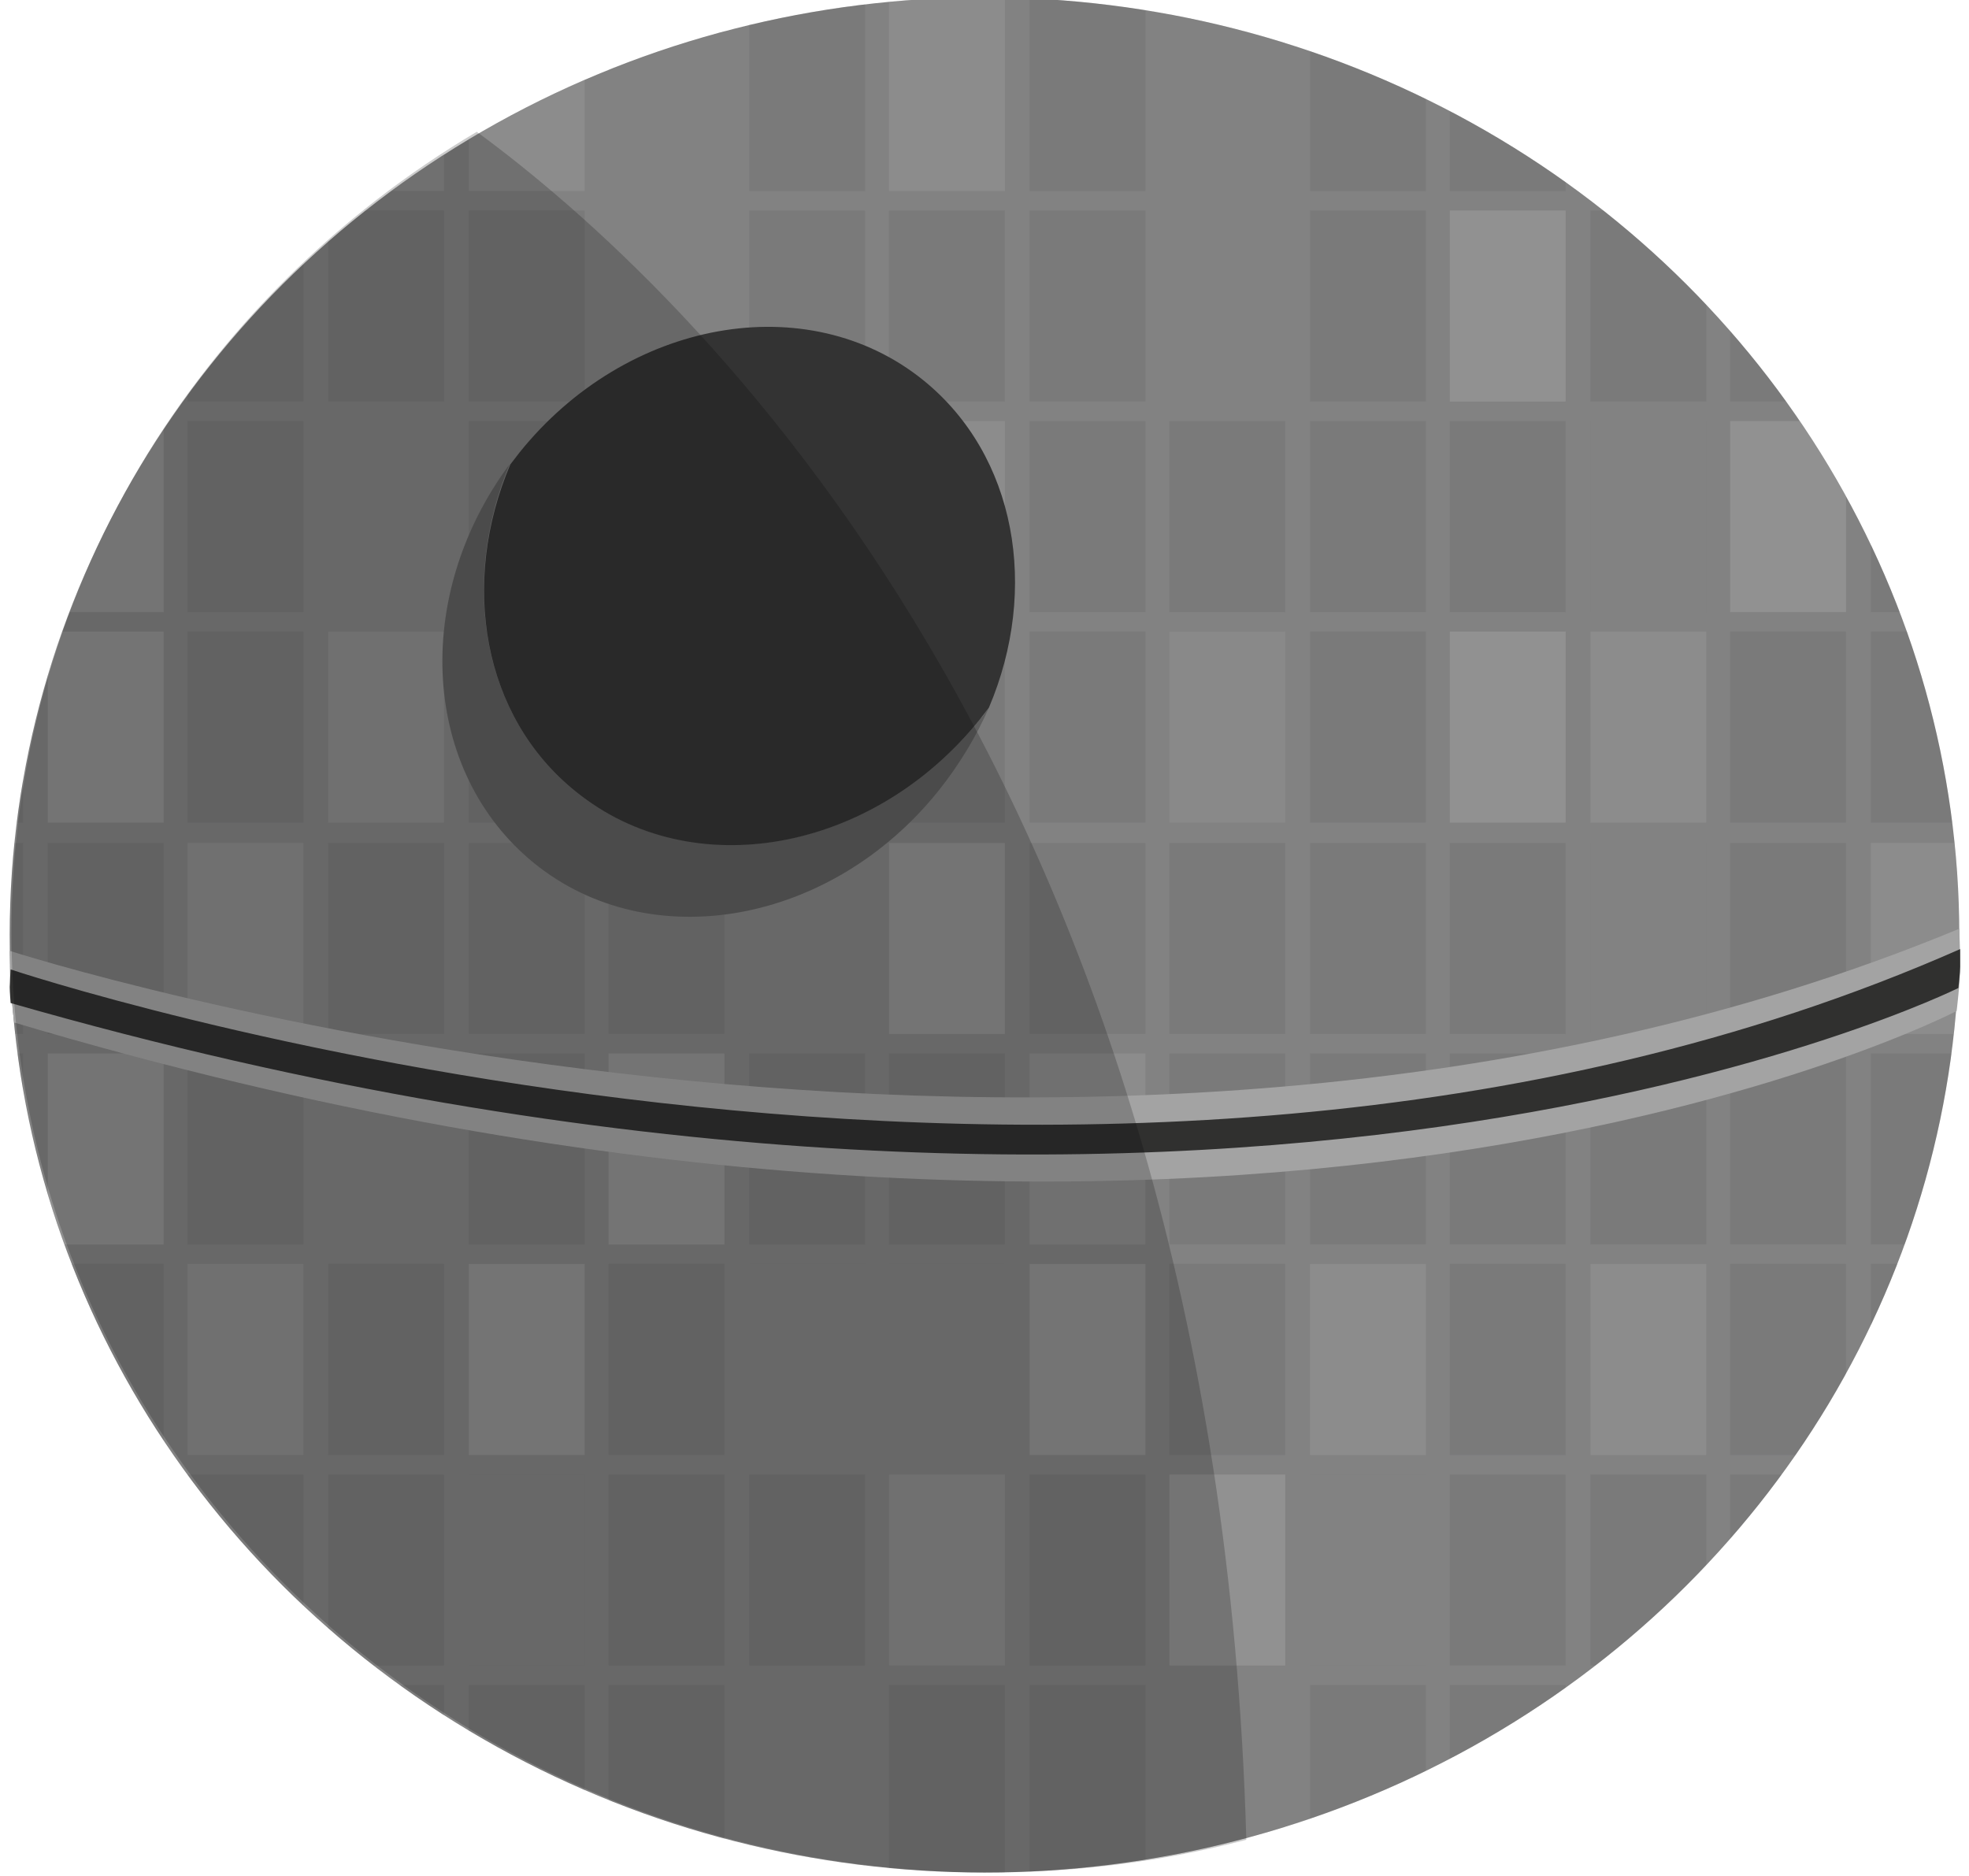 <?xml version="1.0" encoding="utf-8"?>
<!-- Generator: Adobe Illustrator 18.1.1, SVG Export Plug-In . SVG Version: 6.00 Build 0)  -->
<svg version="1.1" id="Layer_1" xmlns="http://www.w3.org/2000/svg" xmlns:xlink="http://www.w3.org/1999/xlink" x="0px" y="0px"
	 viewBox="0 0 222.6 212.1" enable-background="new 0 0 222.6 212.1" xml:space="preserve">
<ellipse fill="#828282" cx="111.3" cy="105.7" rx="110.2" ry="106"/>
<g opacity="0.2">
	<defs>
		<ellipse id="SVGID_1_" opacity="0.2" cx="111.3" cy="105.7" rx="110.2" ry="106"/>
	</defs>
	<clipPath id="SVGID_2_">
		<use xlink:href="#SVGID_1_"  overflow="visible"/>
	</clipPath>
	<rect x="-10.5" y="0" clip-path="url(#SVGID_2_)" fill="#F2F2F2" width="13.1" height="21.6"/>
	<rect x="5.4" y="0" clip-path="url(#SVGID_2_)" fill="#E5E5E4" width="13.1" height="21.6"/>
	<rect x="21.2" y="0" clip-path="url(#SVGID_2_)" fill="#CCCBCB" width="13.1" height="21.6"/>
	<rect x="37.1" y="0" clip-path="url(#SVGID_2_)" fill="#B3B2B3" width="13.1" height="21.6"/>
	<rect x="53" y="0" clip-path="url(#SVGID_2_)" fill="#B3B2B3" width="13.1" height="21.6"/>
	<rect x="68.8" y="0" clip-path="url(#SVGID_2_)" fill="#808080" width="13.1" height="21.6"/>
	<rect x="84.7" y="0" clip-path="url(#SVGID_2_)" fill="#5B5B5C" width="13.1" height="21.6"/>
	<rect x="100.5" y="0" clip-path="url(#SVGID_2_)" fill="#B3B2B3" width="13.1" height="21.6"/>
	<rect x="116.4" y="0" clip-path="url(#SVGID_2_)" fill="#5B5B5C" width="13.1" height="21.6"/>
	<rect x="132.2" y="0" clip-path="url(#SVGID_2_)" fill="#808080" width="13.1" height="21.6"/>
	<rect x="148.1" y="0" clip-path="url(#SVGID_2_)" fill="#5B5B5C" width="13.1" height="21.6"/>
	<rect x="163.9" y="0" clip-path="url(#SVGID_2_)" fill="#5B5B5C" width="13.1" height="21.6"/>
	<rect x="179.8" y="0" clip-path="url(#SVGID_2_)" fill="#5B5B5C" width="13.1" height="21.6"/>
	<rect x="195.6" y="0" clip-path="url(#SVGID_2_)" fill="#5B5B5C" width="13.1" height="21.6"/>
	<rect x="211.5" y="0" clip-path="url(#SVGID_2_)" fill="#5B5B5C" width="13.1" height="21.6"/>
	<rect x="-10.5" y="23.8" clip-path="url(#SVGID_2_)" fill="#5B5B5C" width="13.1" height="21.6"/>
	<rect x="5.4" y="23.8" clip-path="url(#SVGID_2_)" fill="#5B5B5C" width="13.1" height="21.6"/>
	<rect x="21.2" y="23.8" clip-path="url(#SVGID_2_)" fill="#5B5B5C" width="13.1" height="21.6"/>
	<rect x="37.1" y="23.8" clip-path="url(#SVGID_2_)" fill="#5B5B5C" width="13.1" height="21.6"/>
	<rect x="53" y="23.8" clip-path="url(#SVGID_2_)" fill="#5B5B5C" width="13.1" height="21.6"/>
	<rect x="68.8" y="23.8" clip-path="url(#SVGID_2_)" fill="#808080" width="13.1" height="21.6"/>
	<rect x="84.7" y="23.8" clip-path="url(#SVGID_2_)" fill="#5B5B5C" width="13.1" height="21.6"/>
	<rect x="100.5" y="23.8" clip-path="url(#SVGID_2_)" fill="#5B5B5C" width="13.1" height="21.6"/>
	<rect x="116.4" y="23.8" clip-path="url(#SVGID_2_)" fill="#5B5B5C" width="13.1" height="21.6"/>
	<rect x="132.2" y="23.8" clip-path="url(#SVGID_2_)" fill="#808080" width="13.1" height="21.6"/>
	<rect x="148.1" y="23.8" clip-path="url(#SVGID_2_)" fill="#5B5B5C" width="13.1" height="21.6"/>
	<rect x="163.9" y="23.8" clip-path="url(#SVGID_2_)" fill="#CCCBCB" width="13.1" height="21.6"/>
	<rect x="179.8" y="23.8" clip-path="url(#SVGID_2_)" fill="#5B5B5C" width="13.1" height="21.6"/>
	<rect x="195.6" y="23.8" clip-path="url(#SVGID_2_)" fill="#5B5B5C" width="13.1" height="21.6"/>
	<rect x="211.5" y="23.8" clip-path="url(#SVGID_2_)" fill="#5B5B5C" width="13.1" height="21.6"/>
	<rect x="-10.5" y="47.6" clip-path="url(#SVGID_2_)" fill="#5B5B5C" width="13.1" height="21.6"/>
	<rect x="5.4" y="47.6" clip-path="url(#SVGID_2_)" fill="#CCCBCB" width="13.1" height="21.6"/>
	<rect x="21.2" y="47.6" clip-path="url(#SVGID_2_)" fill="#5B5B5C" width="13.1" height="21.6"/>
	<rect x="37.1" y="47.6" clip-path="url(#SVGID_2_)" fill="#808080" width="13.1" height="21.6"/>
	<rect x="53" y="47.6" clip-path="url(#SVGID_2_)" fill="#5B5B5C" width="13.1" height="21.6"/>
	<rect x="68.8" y="47.6" clip-path="url(#SVGID_2_)" fill="#5B5B5C" width="13.1" height="21.6"/>
	<rect x="84.7" y="47.6" clip-path="url(#SVGID_2_)" fill="#5B5B5C" width="13.1" height="21.6"/>
	<rect x="100.5" y="47.6" clip-path="url(#SVGID_2_)" fill="#B3B2B3" width="13.1" height="21.6"/>
	<rect x="116.4" y="47.6" clip-path="url(#SVGID_2_)" fill="#5B5B5C" width="13.1" height="21.6"/>
	<rect x="132.2" y="47.6" clip-path="url(#SVGID_2_)" fill="#5B5B5C" width="13.1" height="21.6"/>
	<rect x="148.1" y="47.6" clip-path="url(#SVGID_2_)" fill="#5B5B5C" width="13.1" height="21.6"/>
	<rect x="163.9" y="47.6" clip-path="url(#SVGID_2_)" fill="#5B5B5C" width="13.1" height="21.6"/>
	<rect x="179.8" y="47.6" clip-path="url(#SVGID_2_)" fill="#808080" width="13.1" height="21.6"/>
	<rect x="195.6" y="47.6" clip-path="url(#SVGID_2_)" fill="#CCCBCB" width="13.1" height="21.6"/>
	<rect x="211.5" y="47.6" clip-path="url(#SVGID_2_)" fill="#5B5B5C" width="13.1" height="21.6"/>
	<rect x="-10.5" y="71.4" clip-path="url(#SVGID_2_)" fill="#5B5B5C" width="13.1" height="21.6"/>
	<rect x="5.4" y="71.4" clip-path="url(#SVGID_2_)" fill="#CCCBCB" width="13.1" height="21.6"/>
	<rect x="21.2" y="71.4" clip-path="url(#SVGID_2_)" fill="#5B5B5C" width="13.1" height="21.6"/>
	<rect x="37.1" y="71.4" clip-path="url(#SVGID_2_)" fill="#B3B2B3" width="13.1" height="21.6"/>
	<rect x="53" y="71.4" clip-path="url(#SVGID_2_)" fill="#5B5B5C" width="13.1" height="21.6"/>
	<rect x="68.8" y="71.4" clip-path="url(#SVGID_2_)" fill="#5B5B5C" width="13.1" height="21.6"/>
	<rect x="84.7" y="71.4" clip-path="url(#SVGID_2_)" fill="#5B5B5C" width="13.1" height="21.6"/>
	<rect x="100.5" y="71.4" clip-path="url(#SVGID_2_)" fill="#5B5B5C" width="13.1" height="21.6"/>
	<rect x="116.4" y="71.4" clip-path="url(#SVGID_2_)" fill="#5B5B5C" width="13.1" height="21.6"/>
	<rect x="132.2" y="71.4" clip-path="url(#SVGID_2_)" fill="#A3A3A3" width="13.1" height="21.6"/>
	<rect x="148.1" y="71.4" clip-path="url(#SVGID_2_)" fill="#5B5B5C" width="13.1" height="21.6"/>
	<rect x="163.9" y="71.4" clip-path="url(#SVGID_2_)" fill="#CCCBCB" width="13.1" height="21.6"/>
	<rect x="179.8" y="71.4" clip-path="url(#SVGID_2_)" fill="#B3B2B3" width="13.1" height="21.6"/>
	<rect x="195.6" y="71.4" clip-path="url(#SVGID_2_)" fill="#5B5B5C" width="13.1" height="21.6"/>
	<rect x="211.5" y="71.4" clip-path="url(#SVGID_2_)" fill="#5B5B5C" width="13.1" height="21.6"/>
	<rect x="-10.5" y="95.3" clip-path="url(#SVGID_2_)" fill="#5B5B5C" width="13.1" height="21.6"/>
	<rect x="5.4" y="95.3" clip-path="url(#SVGID_2_)" fill="#5B5B5C" width="13.1" height="21.6"/>
	<rect x="21.2" y="95.3" clip-path="url(#SVGID_2_)" fill="#B3B2B3" width="13.1" height="21.6"/>
	<rect x="37.1" y="95.3" clip-path="url(#SVGID_2_)" fill="#5B5B5C" width="13.1" height="21.6"/>
	<rect x="53" y="95.3" clip-path="url(#SVGID_2_)" fill="#5B5B5C" width="13.1" height="21.6"/>
	<rect x="68.8" y="95.3" clip-path="url(#SVGID_2_)" fill="#5B5B5C" width="13.1" height="21.6"/>
	<rect x="84.7" y="95.3" clip-path="url(#SVGID_2_)" fill="#808080" width="13.1" height="21.6"/>
	<rect x="100.5" y="95.3" clip-path="url(#SVGID_2_)" fill="#CCCBCB" width="13.1" height="21.6"/>
	<rect x="116.4" y="95.3" clip-path="url(#SVGID_2_)" fill="#5B5B5C" width="13.1" height="21.6"/>
	<rect x="132.2" y="95.3" clip-path="url(#SVGID_2_)" fill="#5B5B5C" width="13.1" height="21.6"/>
	<rect x="148.1" y="95.3" clip-path="url(#SVGID_2_)" fill="#5B5B5C" width="13.1" height="21.6"/>
	<rect x="163.9" y="95.3" clip-path="url(#SVGID_2_)" fill="#5B5B5C" width="13.1" height="21.6"/>
	<rect x="179.8" y="95.3" clip-path="url(#SVGID_2_)" fill="#808080" width="13.1" height="21.6"/>
	<rect x="195.6" y="95.3" clip-path="url(#SVGID_2_)" fill="#5B5B5C" width="13.1" height="21.6"/>
	<rect x="211.5" y="95.3" clip-path="url(#SVGID_2_)" fill="#B3B2B3" width="13.1" height="21.6"/>
	<rect x="-10.5" y="119.1" clip-path="url(#SVGID_2_)" fill="#5B5B5C" width="13.1" height="21.6"/>
	<rect x="5.4" y="119.1" clip-path="url(#SVGID_2_)" fill="#CCCBCB" width="13.1" height="21.6"/>
	<rect x="21.2" y="119.1" clip-path="url(#SVGID_2_)" fill="#5B5B5C" width="13.1" height="21.6"/>
	<rect x="37.1" y="119.1" clip-path="url(#SVGID_2_)" fill="#808080" width="13.1" height="21.6"/>
	<rect x="53" y="119.1" clip-path="url(#SVGID_2_)" fill="#5B5B5C" width="13.1" height="21.6"/>
	<rect x="68.8" y="119.1" clip-path="url(#SVGID_2_)" fill="#CCCBCB" width="13.1" height="21.6"/>
	<rect x="84.7" y="119.1" clip-path="url(#SVGID_2_)" fill="#5B5B5C" width="13.1" height="21.6"/>
	<rect x="100.5" y="119.1" clip-path="url(#SVGID_2_)" fill="#5B5B5C" width="13.1" height="21.6"/>
	<rect x="116.4" y="119.1" clip-path="url(#SVGID_2_)" fill="#B3B2B3" width="13.1" height="21.6"/>
	<rect x="132.2" y="119.1" clip-path="url(#SVGID_2_)" fill="#5B5B5C" width="13.1" height="21.6"/>
	<rect x="148.1" y="119.1" clip-path="url(#SVGID_2_)" fill="#5B5B5C" width="13.1" height="21.6"/>
	<rect x="163.9" y="119.1" clip-path="url(#SVGID_2_)" fill="#5B5B5C" width="13.1" height="21.6"/>
	<rect x="179.8" y="119.1" clip-path="url(#SVGID_2_)" fill="#5B5B5C" width="13.1" height="21.6"/>
	<rect x="195.6" y="119.1" clip-path="url(#SVGID_2_)" fill="#5B5B5C" width="13.1" height="21.6"/>
	<rect x="211.5" y="119.1" clip-path="url(#SVGID_2_)" fill="#5B5B5C" width="13.1" height="21.6"/>
	<rect x="-10.5" y="142.9" clip-path="url(#SVGID_2_)" fill="#5B5B5C" width="13.1" height="21.6"/>
	<rect x="5.4" y="142.9" clip-path="url(#SVGID_2_)" fill="#5B5B5C" width="13.1" height="21.6"/>
	<rect x="21.2" y="142.9" clip-path="url(#SVGID_2_)" fill="#B3B2B3" width="13.1" height="21.6"/>
	<rect x="37.1" y="142.9" clip-path="url(#SVGID_2_)" fill="#5B5B5C" width="13.1" height="21.6"/>
	<rect x="53" y="142.9" clip-path="url(#SVGID_2_)" fill="#CCCBCB" width="13.1" height="21.6"/>
	<rect x="68.8" y="142.9" clip-path="url(#SVGID_2_)" fill="#5B5B5C" width="13.1" height="21.6"/>
	<rect x="84.7" y="142.9" clip-path="url(#SVGID_2_)" fill="#808080" width="13.1" height="21.6"/>
	<rect x="100.5" y="142.9" clip-path="url(#SVGID_2_)" fill="#808080" width="13.1" height="21.6"/>
	<rect x="116.4" y="142.9" clip-path="url(#SVGID_2_)" fill="#CCCBCB" width="13.1" height="21.6"/>
	<rect x="132.2" y="142.9" clip-path="url(#SVGID_2_)" fill="#5B5B5C" width="13.1" height="21.6"/>
	<rect x="148.1" y="142.9" clip-path="url(#SVGID_2_)" fill="#B3B2B3" width="13.1" height="21.6"/>
	<rect x="163.9" y="142.9" clip-path="url(#SVGID_2_)" fill="#5B5B5C" width="13.1" height="21.6"/>
	<rect x="179.8" y="142.9" clip-path="url(#SVGID_2_)" fill="#B3B2B3" width="13.1" height="21.6"/>
	<rect x="195.6" y="142.9" clip-path="url(#SVGID_2_)" fill="#5B5B5C" width="13.1" height="21.6"/>
	<rect x="211.5" y="142.9" clip-path="url(#SVGID_2_)" fill="#5B5B5C" width="13.1" height="21.6"/>
	<rect x="-10.5" y="166.7" clip-path="url(#SVGID_2_)" fill="#5B5B5C" width="13.1" height="21.6"/>
	<rect x="5.4" y="166.7" clip-path="url(#SVGID_2_)" fill="#5B5B5C" width="13.1" height="21.6"/>
	<rect x="21.2" y="166.7" clip-path="url(#SVGID_2_)" fill="#5B5B5C" width="13.1" height="21.6"/>
	<rect x="37.1" y="166.7" clip-path="url(#SVGID_2_)" fill="#5B5B5C" width="13.1" height="21.6"/>
	<rect x="53" y="166.7" clip-path="url(#SVGID_2_)" fill="#808080" width="13.1" height="21.6"/>
	<rect x="68.8" y="166.7" clip-path="url(#SVGID_2_)" fill="#5B5B5C" width="13.1" height="21.6"/>
	<rect x="84.7" y="166.7" clip-path="url(#SVGID_2_)" fill="#5B5B5C" width="13.1" height="21.6"/>
	<rect x="100.5" y="166.7" clip-path="url(#SVGID_2_)" fill="#B3B2B3" width="13.1" height="21.6"/>
	<rect x="116.4" y="166.7" clip-path="url(#SVGID_2_)" fill="#5B5B5C" width="13.1" height="21.6"/>
	<rect x="132.2" y="166.7" clip-path="url(#SVGID_2_)" fill="#CCCBCB" width="13.1" height="21.6"/>
	<rect x="148.1" y="166.7" clip-path="url(#SVGID_2_)" fill="#808080" width="13.1" height="21.6"/>
	<rect x="163.9" y="166.7" clip-path="url(#SVGID_2_)" fill="#5B5B5C" width="13.1" height="21.6"/>
	<rect x="179.8" y="166.7" clip-path="url(#SVGID_2_)" fill="#5B5B5C" width="13.1" height="21.6"/>
	<rect x="195.6" y="166.7" clip-path="url(#SVGID_2_)" fill="#5B5B5C" width="13.1" height="21.6"/>
	<rect x="211.5" y="166.7" clip-path="url(#SVGID_2_)" fill="#5B5B5C" width="13.1" height="21.6"/>
	<rect x="-10.5" y="190.5" clip-path="url(#SVGID_2_)" fill="#5B5B5C" width="13.1" height="21.6"/>
	<rect x="5.4" y="190.5" clip-path="url(#SVGID_2_)" fill="#5B5B5C" width="13.1" height="21.6"/>
	<rect x="21.2" y="190.5" clip-path="url(#SVGID_2_)" fill="#5B5B5C" width="13.1" height="21.6"/>
	<rect x="37.1" y="190.5" clip-path="url(#SVGID_2_)" fill="#5B5B5C" width="13.1" height="21.6"/>
	<rect x="53" y="190.5" clip-path="url(#SVGID_2_)" fill="#5B5B5C" width="13.1" height="21.6"/>
	<rect x="68.8" y="190.5" clip-path="url(#SVGID_2_)" fill="#5B5B5C" width="13.1" height="21.6"/>
	<rect x="84.7" y="190.5" clip-path="url(#SVGID_2_)" fill="#808080" width="13.1" height="21.6"/>
	<rect x="100.5" y="190.5" clip-path="url(#SVGID_2_)" fill="#5B5B5C" width="13.1" height="21.6"/>
	<rect x="116.4" y="190.5" clip-path="url(#SVGID_2_)" fill="#5B5B5C" width="13.1" height="21.6"/>
	<rect x="132.2" y="190.5" clip-path="url(#SVGID_2_)" fill="#808080" width="13.1" height="21.6"/>
	<rect x="148.1" y="190.5" clip-path="url(#SVGID_2_)" fill="#5B5B5C" width="13.1" height="21.6"/>
	<rect x="163.9" y="190.5" clip-path="url(#SVGID_2_)" fill="#5B5B5C" width="13.1" height="21.6"/>
	<rect x="179.8" y="190.5" clip-path="url(#SVGID_2_)" fill="#5B5B5C" width="13.1" height="21.6"/>
	<rect x="195.6" y="190.5" clip-path="url(#SVGID_2_)" fill="#5B5B5C" width="13.1" height="21.6"/>
	<rect x="211.5" y="190.5" clip-path="url(#SVGID_2_)" fill="#5B5B5C" width="13.1" height="21.6"/>
</g>
<path fill="#5E5E5E" d="M110.8,81.3c-12.1,15.1-32.6,18.7-45.7,8.2C54.5,81,52,65.9,57.6,52.5c-11.1,15-9.9,34.8,2.8,45.1
	c13.1,10.6,33.6,6.9,45.7-8.2c2.4-3,4.3-6.2,5.7-9.4C111.5,80.4,111.2,80.9,110.8,81.3z"/>
<path fill="#333333" d="M65.1,89.5c13.1,10.6,33.6,6.9,45.7-8.2c0.3-0.4,0.7-0.9,1-1.3c5.7-13.4,3.1-28.5-7.4-37
	c-13.1-10.6-33.6-6.9-45.7,8.2c-0.3,0.4-0.7,0.9-1,1.3C52,65.9,54.5,81,65.1,89.5z"/>
<path fill="#A3A3A3" d="M1.1,107.5c0,0,120.6,38.9,220.4-2.5c0,0,0.1,2.5,0.1,4c0,2.2-0.4,5.3-0.4,5.3s-81.4,42.5-219.6,1.3
	c0,0-0.3-2.6-0.4-3.6C1.1,110.6,1.1,107.5,1.1,107.5z"/>
<path fill="#30302F" d="M1.2,109.6c0,0,122.4,41,220.4-2.3c0,0,0,1.5,0,2c0,0.6-0.2,2.4-0.2,2.4s-82.6,41.2-220.2,1.7
	c0,0-0.1-1.3-0.1-1.8C1.1,111.2,1.2,109.6,1.2,109.6z"/>
<path opacity="0.2" d="M53.9,14.9C22.3,33.6,1.3,67.2,1.3,105.4c0,58.7,49.5,106.3,110.5,106.3c10.1,0,19.9-1.3,29.1-3.7
	C137.5,88,77.6,32.3,53.9,14.9z"/>
</svg>
